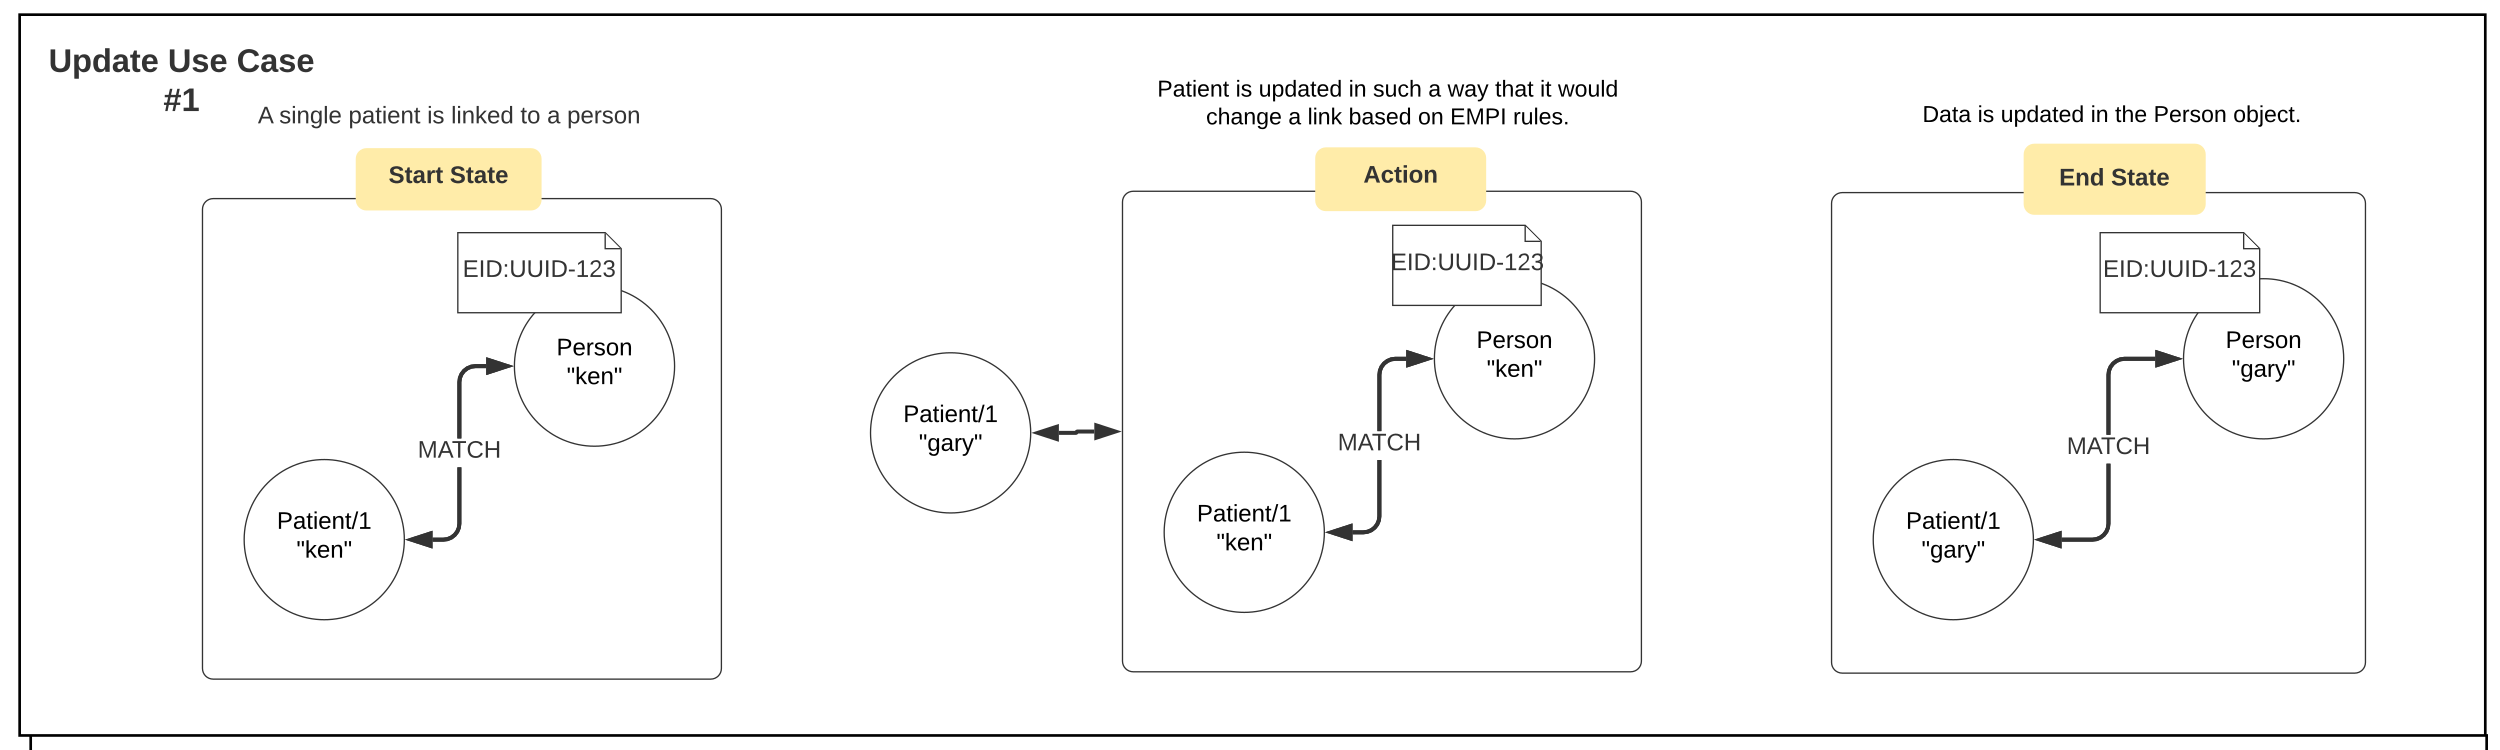 <svg xmlns="http://www.w3.org/2000/svg" xmlns:xlink="http://www.w3.org/1999/xlink" xmlns:lucid="lucid" width="1873" height="562"><g transform="translate(1743 1911)" lucid:page-tab-id="0_0"><path d="M-1806.4-2518.4h3676.8v7619.2h-3676.8z" fill="#fff"/><path d="M-1720-1360H120v1100h-1840zM-1728.28-1900H118.98v540h-1847.26z" stroke="#000" stroke-width="2" fill="#fff"/><use xlink:href="#a" transform="matrix(1,0,0,1,-1723.276,-1895) translate(902.525 271.119)"/><path d="M-1552.48-1844.2c0-4.4 3.58-8 8-8h275.24c4.42 0 8 3.6 8 8v44c0 4.42-3.58 8-8 8h-275.24c-4.42 0-8-3.58-8-8z" fill="none"/><use xlink:href="#b" transform="matrix(1,0,0,1,-1552.485,-1852.194) translate(2.675 33.6)"/><use xlink:href="#c" transform="matrix(1,0,0,1,-1552.485,-1852.194) translate(18.675 33.6)"/><use xlink:href="#d" transform="matrix(1,0,0,1,-1552.485,-1852.194) translate(70.575 33.6)"/><use xlink:href="#e" transform="matrix(1,0,0,1,-1552.485,-1852.194) translate(129.525 33.6)"/><use xlink:href="#f" transform="matrix(1,0,0,1,-1552.485,-1852.194) translate(147.475 33.6)"/><use xlink:href="#g" transform="matrix(1,0,0,1,-1552.485,-1852.194) translate(199.375 33.6)"/><use xlink:href="#h" transform="matrix(1,0,0,1,-1552.485,-1852.194) translate(219.375 33.6)"/><use xlink:href="#i" transform="matrix(1,0,0,1,-1552.485,-1852.194) translate(234.375 33.6)"/><path d="M-970.8-1586.7c0 33.14-26.86 60-60 60s-60-26.86-60-60c0-33.13 26.86-60 60-60s60 26.87 60 60z" stroke="#333" fill="#fff"/><use xlink:href="#j" transform="matrix(1,0,0,1,-1090.799,-1646.694) translate(24.53 51.9)"/><use xlink:href="#k" transform="matrix(1,0,0,1,-1090.799,-1646.694) translate(36.18 73.5)"/><path d="M-949.68-1586.7h12.77c.26 0 .5-.22.5-.5 0-.27.2-.5.5-.5h12.75" stroke="#333" stroke-width="3" fill="none"/><path d="M-965.44-1586.7l14.26-4.63v9.27zM-907.38-1587.7l-14.27 4.64v-9.27z" stroke="#333" stroke-width="3" fill="#333"/><path d="M-370.8-1758.7c0-4.4 3.58-8 8-8h384c4.42 0 8 3.6 8 8v344c0 4.42-3.58 8-8 8h-384c-4.42 0-8-3.58-8-8z" stroke="#333" fill="#fff"/><path d="M-219.57-1506.7c0 33.14-26.86 60-60 60s-60-26.86-60-60c0-33.13 26.86-60 60-60s60 26.87 60 60z" stroke="#333" fill="#fff"/><use xlink:href="#j" transform="matrix(1,0,0,1,-339.57,-1566.694) translate(24.53 51.9)"/><use xlink:href="#k" transform="matrix(1,0,0,1,-339.57,-1566.694) translate(36.18 73.5)"/><path d="M-226.88-1795.35c0-4.42 3.58-8 8-8h120.4c4.43 0 8 3.58 8 8v37.3c0 4.43-3.57 8-8 8h-120.4c-4.42 0-8-3.57-8-8z" stroke="#000" stroke-opacity="0" fill="#ffeca9"/><use xlink:href="#l" transform="matrix(1,0,0,1,-226.885,-1803.347) translate(26.6 31.275)"/><use xlink:href="#m" transform="matrix(1,0,0,1,-226.885,-1803.347) translate(65.5 31.275)"/><path d="M12.9-1642.2c0 33.14-26.87 60-60 60-33.15 0-60-26.86-60-60 0-33.13 26.85-60 60-60 33.13 0 60 26.87 60 60z" stroke="#333" fill="#fff"/><use xlink:href="#n" transform="matrix(1,0,0,1,-107.112,-1702.194) translate(31.53 51.9)"/><use xlink:href="#o" transform="matrix(1,0,0,1,-107.112,-1702.194) translate(36.18 73.5)"/><path d="M-161.84-1518.6l-.45 3.4-1.33 3.25-2.16 2.8-2.8 2.17-3.24 1.34-3.4.45h-23.2v-3h23l2.82-.36 2.5-1.05 2.2-1.68 1.67-2.18 1.04-2.5.36-2.83v-44.84h3zm33.6-122.1h-23l-2.82.38-2.52 1.04-2.18 1.67-1.67 2.17-1.04 2.5-.37 2.83v44.86h-3v-45.05l.45-3.4 1.35-3.24 2.15-2.8 2.8-2.16 3.25-1.35 3.4-.44h23.22zM-199.95-1502.06l-14.27-4.63 14.27-4.63z" fill="#333"/><path d="M-198.45-1500l-20.62-6.7 20.62-6.7zm-10.9-6.7l7.9 2.58v-5.15zM-112.47-1642.2l-14.26 4.64v-9.27z" fill="#333"/><path d="M-107.6-1642.2l-20.63 6.7v-13.4zm-17.63 2.58l7.9-2.57-7.9-2.57z" fill="#333"/><use xlink:href="#p" transform="matrix(1,0,0,1,-194.566,-1585.244) translate(0.005 14.4)"/><path d="M-161.84-1518.6l-.45 3.4-1.33 3.25-2.16 2.8-2.8 2.17-3.24 1.34-3.4.45h-23.2v-3h23l2.82-.36 2.5-1.04 2.2-1.68 1.67-2.18 1.04-2.5.36-2.83v-44.84h3zm33.6-122.1h-23l-2.82.38-2.52 1.04-2.18 1.67-1.67 2.17-1.04 2.5-.37 2.83v44.86h-3v-45.05l.45-3.4 1.35-3.24 2.15-2.8 2.8-2.16 3.25-1.35 3.4-.44h23.22zM-112.47-1642.2l-14.26 4.64v-9.27z" fill="#333"/><path d="M-107.6-1642.2l-20.63 6.7v-13.4zm-17.63 2.58l7.9-2.57-7.9-2.57zM-199.95-1502.06l-14.27-4.63 14.27-4.63z" fill="#333"/><path d="M-198.45-1500l-20.62-6.7 20.62-6.7zm-10.9-6.7l7.9 2.58v-5.15z" fill="#333"/><path d="M-903.28-1852c0-4.42 3.58-8 8-8h384c4.42 0 8 3.58 8 8v44c0 4.42-3.58 8-8 8h-384c-4.42 0-8-3.58-8-8z" stroke="#000" stroke-opacity="0" fill="#fff" fill-opacity="0"/><use xlink:href="#q" transform="matrix(1,0,0,1,-903.279,-1860) translate(27.317 21.367)"/><use xlink:href="#r" transform="matrix(1,0,0,1,-903.279,-1860) translate(86.009 21.367)"/><use xlink:href="#s" transform="matrix(1,0,0,1,-903.279,-1860) translate(103.294 21.367)"/><use xlink:href="#t" transform="matrix(1,0,0,1,-903.279,-1860) translate(170.702 21.367)"/><use xlink:href="#u" transform="matrix(1,0,0,1,-903.279,-1860) translate(188.95 21.367)"/><use xlink:href="#v" transform="matrix(1,0,0,1,-903.279,-1860) translate(230.357 21.367)"/><use xlink:href="#w" transform="matrix(1,0,0,1,-903.279,-1860) translate(244.802 21.367)"/><use xlink:href="#x" transform="matrix(1,0,0,1,-903.279,-1860) translate(280.383 21.367)"/><use xlink:href="#y" transform="matrix(1,0,0,1,-903.279,-1860) translate(314.087 21.367)"/><use xlink:href="#z" transform="matrix(1,0,0,1,-903.279,-1860) translate(327.52 21.367)"/><use xlink:href="#A" transform="matrix(1,0,0,1,-903.279,-1860) translate(63.861 42.167)"/><use xlink:href="#v" transform="matrix(1,0,0,1,-903.279,-1860) translate(125.491 42.167)"/><use xlink:href="#B" transform="matrix(1,0,0,1,-903.279,-1860) translate(139.935 42.167)"/><use xlink:href="#C" transform="matrix(1,0,0,1,-903.279,-1860) translate(170.654 42.167)"/><use xlink:href="#D" transform="matrix(1,0,0,1,-903.279,-1860) translate(222.654 42.167)"/><use xlink:href="#E" transform="matrix(1,0,0,1,-903.279,-1860) translate(246.728 42.167)"/><use xlink:href="#F" transform="matrix(1,0,0,1,-903.279,-1860) translate(293.865 42.167)"/><path d="M-1591.3-1754.2c0-4.4 3.58-8 8-8h372.77c4.42 0 8 3.6 8 8v344c0 4.42-3.58 8-8 8h-372.77c-4.42 0-8-3.58-8-8z" stroke="#333" fill="#fff"/><path d="M-1440.07-1506.7c0 33.14-26.86 60-60 60s-60-26.86-60-60c0-33.13 26.86-60 60-60s60 26.87 60 60z" stroke="#333" fill="#fff"/><use xlink:href="#j" transform="matrix(1,0,0,1,-1560.07,-1566.694) translate(24.53 51.9)"/><use xlink:href="#G" transform="matrix(1,0,0,1,-1560.07,-1566.694) translate(39.155 73.5)"/><path d="M-1476.48-1792c0-4.42 3.6-8 8-8h123.23c4.42 0 8 3.58 8 8v30.7c0 4.4-3.58 8-8 8h-123.23c-4.4 0-8-3.6-8-8z" stroke="#000" stroke-opacity="0" fill="#ffeca9"/><use xlink:href="#H" transform="matrix(1,0,0,1,-1476.477,-1800) translate(24.6 26.15)"/><use xlink:href="#m" transform="matrix(1,0,0,1,-1476.477,-1800) translate(70.5 26.15)"/><path d="M-1237.6-1636.7c0 33.14-26.87 60-60 60-33.15 0-60-26.86-60-60 0-33.13 26.85-60 60-60 33.13 0 60 26.87 60 60z" stroke="#333" fill="#fff"/><use xlink:href="#n" transform="matrix(1,0,0,1,-1357.612,-1696.694) translate(31.53 51.9)"/><use xlink:href="#G" transform="matrix(1,0,0,1,-1357.612,-1696.694) translate(39.155 73.5)"/><path d="M-1400-1736.7h110.4l12 12v48H-1400z" stroke="#333" fill="#fff"/><path d="M-1289.6-1736.22v11.53h11.5" stroke="#333" fill="#fff"/><use xlink:href="#I" transform="matrix(1,0,0,1,-1400,-1736.694) translate(3.625 33.15)"/><path d="M-1397.34-1518.6l-.45 3.4-1.33 3.25-2.16 2.8-2.8 2.17-3.24 1.34-3.4.45h-8.2v-3h8l2.82-.36 2.5-1.05 2.2-1.68 1.67-2.18 1.04-2.5.36-2.83v-42.1h3zm18.6-116.6h-8l-2.82.38-2.52 1.04-2.18 1.67-1.67 2.17-1.04 2.5-.37 2.83v42.1h-3v-42.3l.45-3.4 1.35-3.24 2.15-2.8 2.8-2.16 3.25-1.35 3.4-.44h8.22zM-1420.45-1502.06l-14.27-4.63 14.27-4.63z" fill="#333"/><path d="M-1418.95-1500l-20.62-6.7 20.62-6.7zm-10.9-6.7l7.9 2.58v-5.15zM-1362.97-1636.7l-14.26 4.64v-9.27z" fill="#333"/><path d="M-1358.1-1636.7l-20.63 6.7v-13.4zm-17.63 2.58l7.9-2.57-7.9-2.57z" fill="#333"/><use xlink:href="#p" transform="matrix(1,0,0,1,-1430.066,-1582.494) translate(0.005 14.4)"/><path d="M-1397.34-1518.6l-.45 3.4-1.33 3.25-2.16 2.8-2.8 2.17-3.24 1.34-3.4.45h-8.2v-3h8l2.82-.36 2.5-1.04 2.2-1.68 1.67-2.18 1.04-2.5.36-2.83v-42.1h3zm18.6-116.6h-8l-2.82.38-2.52 1.04-2.18 1.67-1.67 2.17-1.04 2.5-.37 2.83v42.1h-3v-42.3l.45-3.4 1.35-3.24 2.15-2.8 2.8-2.16 3.25-1.35 3.4-.44h8.22zM-1362.97-1636.7l-14.26 4.64v-9.27z" fill="#333"/><path d="M-1358.1-1636.7l-20.63 6.7v-13.4zm-17.63 2.58l7.9-2.57-7.9-2.57zM-1420.45-1502.06l-14.27-4.63 14.27-4.63z" fill="#333"/><path d="M-1418.95-1500l-20.62-6.7 20.62-6.7zm-10.9-6.7l7.9 2.58v-5.15z" fill="#333"/><path d="M-902.03-1759.7c0-4.4 3.58-8 8-8h372.77c4.42 0 8 3.6 8 8v344c0 4.42-3.58 8-8 8h-372.77c-4.42 0-8-3.58-8-8z" stroke="#333" fill="#fff"/><path d="M-750.8-1512.2c0 33.14-26.86 60-60 60s-60-26.86-60-60c0-33.13 26.86-60 60-60s60 26.87 60 60z" stroke="#333" fill="#fff"/><g><use xlink:href="#j" transform="matrix(1,0,0,1,-870.799,-1572.194) translate(24.53 51.9)"/><use xlink:href="#G" transform="matrix(1,0,0,1,-870.799,-1572.194) translate(39.155 73.5)"/></g><path d="M-757.64-1792.6c0-4.42 3.58-8 8-8h112.08c4.4 0 8 3.58 8 8v31.8c0 4.43-3.6 8-8 8h-112.08c-4.42 0-8-3.57-8-8z" stroke="#000" stroke-opacity="0" fill="#ffeca9"/><g><use xlink:href="#J" transform="matrix(1,0,0,1,-757.638,-1800.597) translate(36.1 26.4)"/></g><path d="M-548.34-1642.2c0 33.14-26.86 60-60 60s-60-26.86-60-60c0-33.13 26.86-60 60-60s60 26.87 60 60z" stroke="#333" fill="#fff"/><g><use xlink:href="#n" transform="matrix(1,0,0,1,-668.341,-1702.194) translate(31.53 51.9)"/><use xlink:href="#G" transform="matrix(1,0,0,1,-668.341,-1702.194) translate(39.155 73.5)"/></g><path d="M-699.57-1742.2h99.23l12 12v48h-111.23z" stroke="#333" fill="#fff"/><path d="M-600.34-1741.72v11.53h11.52" stroke="#333" fill="#fff"/><g><use xlink:href="#I" transform="matrix(1,0,0,1,-699.57,-1742.194) translate(-1.375 33.6)"/></g><path d="M-708.07-1524.1l-.45 3.4-1.34 3.25-2.15 2.8-2.82 2.17-3.24 1.34-3.4.45h-8.22v-3h8l2.83-.36 2.5-1.05 2.2-1.68 1.67-2.18 1.04-2.5.37-2.83v-42.1h3zm18.6-116.6h-8l-2.82.38-2.5 1.04-2.2 1.67-1.66 2.17-1.04 2.5-.37 2.83v42.1h-3v-42.3l.45-3.4 1.34-3.24 2.15-2.8 2.8-2.16 3.25-1.35 3.4-.44h8.22zM-731.18-1507.56l-14.26-4.63 14.26-4.63z" fill="#333"/><path d="M-729.68-1505.5l-20.62-6.7 20.62-6.7zm-10.9-6.7l7.9 2.58v-5.15zM-673.7-1642.2l-14.26 4.64v-9.27z" fill="#333"/><path d="M-668.84-1642.2l-20.62 6.7v-13.4zm-17.62 2.58l7.9-2.57-7.9-2.57z" fill="#333"/><g><use xlink:href="#p" transform="matrix(1,0,0,1,-740.795,-1587.994) translate(0.005 14.4)"/></g><path d="M-708.07-1524.1l-.45 3.4-1.34 3.25-2.16 2.8-2.8 2.17-3.25 1.34-3.4.45h-8.2v-3h8l2.82-.36 2.5-1.04 2.2-1.68 1.67-2.18 1.04-2.5.37-2.83v-42.1h3zm18.6-116.6h-8l-2.82.38-2.5 1.04-2.2 1.67-1.66 2.17-1.04 2.5-.37 2.83v42.1h-3v-42.3l.45-3.4 1.34-3.24 2.15-2.8 2.8-2.16 3.25-1.35 3.4-.44h8.22zM-673.7-1642.2l-14.26 4.64v-9.27z" fill="#333"/><path d="M-668.84-1642.2l-20.62 6.7v-13.4zm-17.62 2.58l7.9-2.57-7.9-2.57zM-731.18-1507.56l-14.26-4.63 14.26-4.63z" fill="#333"/><path d="M-729.68-1505.5l-20.62-6.7 20.62-6.7zm-10.9-6.7l7.9 2.58v-5.15z" fill="#333"/><path d="M-360.8-1844.2c0-4.4 3.58-8 8-8h384c4.42 0 8 3.6 8 8v44c0 4.42-3.58 8-8 8h-384c-4.42 0-8-3.58-8-8z" stroke="#000" stroke-opacity="0" fill="#fff" fill-opacity="0"/><g><use xlink:href="#K" transform="matrix(1,0,0,1,-360.799,-1852.194) translate(58.083 32.617)"/><use xlink:href="#r" transform="matrix(1,0,0,1,-360.799,-1852.194) translate(99.443 32.617)"/><use xlink:href="#s" transform="matrix(1,0,0,1,-360.799,-1852.194) translate(116.728 32.617)"/><use xlink:href="#t" transform="matrix(1,0,0,1,-360.799,-1852.194) translate(184.135 32.617)"/><use xlink:href="#L" transform="matrix(1,0,0,1,-360.799,-1852.194) translate(202.383 32.617)"/><use xlink:href="#M" transform="matrix(1,0,0,1,-360.799,-1852.194) translate(231.272 32.617)"/><use xlink:href="#N" transform="matrix(1,0,0,1,-360.799,-1852.194) translate(290.928 32.617)"/></g><path d="M-169.55-1736.7h107.5l12 12v48h-119.5z" stroke="#333" fill="#fff"/><path d="M-62.05-1736.22v11.53h11.52" stroke="#333" fill="#fff"/><g><use xlink:href="#I" transform="matrix(1,0,0,1,-169.549,-1736.694) translate(2.125 33.15)"/></g><path d="M-1720-1868.7c0-4.4 3.58-8 8-8h210.4c4.43 0 8 3.6 8 8v44c0 4.42-3.57 8-8 8H-1712c-4.42 0-8-3.58-8-8z" stroke="#000" stroke-opacity="0" fill="#fff" fill-opacity="0"/><g><use xlink:href="#O" transform="matrix(1,0,0,1,-1720,-1876.694) translate(13.394 19.556)"/><use xlink:href="#P" transform="matrix(1,0,0,1,-1720,-1876.694) translate(102.752 19.556)"/><use xlink:href="#Q" transform="matrix(1,0,0,1,-1720,-1876.694) translate(154.289 19.556)"/><use xlink:href="#R" transform="matrix(1,0,0,1,-1720,-1876.694) translate(99.425 48.889)"/></g><path d="M-1706.48-1332c0-4.42 3.58-8 8-8h210.4c4.43 0 8 3.58 8 8v44c0 4.42-3.57 8-8 8h-210.4c-4.42 0-8-3.58-8-8z" stroke="#000" stroke-opacity="0" fill="#fff" fill-opacity="0"/><g><use xlink:href="#O" transform="matrix(1,0,0,1,-1706.482,-1340) translate(13.394 19.556)"/><use xlink:href="#P" transform="matrix(1,0,0,1,-1706.482,-1340) translate(102.752 19.556)"/><use xlink:href="#Q" transform="matrix(1,0,0,1,-1706.482,-1340) translate(154.289 19.556)"/><use xlink:href="#S" transform="matrix(1,0,0,1,-1706.482,-1340) translate(99.425 48.889)"/></g><defs><path d="M127-220V0H93v-220H8v-28h204v28h-85" id="T"/><path d="M100-194c63 0 86 42 84 106H49c0 40 14 67 53 68 26 1 43-12 49-29l28 8c-11 28-37 45-77 45C44 4 14-33 15-96c1-61 26-98 85-98zm52 81c6-60-76-77-97-28-3 7-6 17-6 28h103" id="U"/><path d="M141 0L90-78 38 0H4l68-98-65-92h35l48 74 47-74h35l-64 92 68 98h-35" id="V"/><path d="M59-47c-2 24 18 29 38 22v24C64 9 27 4 27-40v-127H5v-23h24l9-43h21v43h35v23H59v120" id="W"/><g id="a"><use transform="matrix(0.05,0,0,0.05,0,0)" xlink:href="#T"/><use transform="matrix(0.05,0,0,0.05,8.95,0)" xlink:href="#U"/><use transform="matrix(0.05,0,0,0.05,18.95,0)" xlink:href="#V"/><use transform="matrix(0.05,0,0,0.05,27.95,0)" xlink:href="#W"/></g><path fill="#333" d="M205 0l-28-72H64L36 0H1l101-248h38L239 0h-34zm-38-99l-47-123c-12 45-31 82-46 123h93" id="X"/><use transform="matrix(0.05,0,0,0.05,0,0)" xlink:href="#X" id="b"/><path fill="#333" d="M135-143c-3-34-86-38-87 0 15 53 115 12 119 90S17 21 10-45l28-5c4 36 97 45 98 0-10-56-113-15-118-90-4-57 82-63 122-42 12 7 21 19 24 35" id="Y"/><path fill="#333" d="M24-231v-30h32v30H24zM24 0v-190h32V0H24" id="Z"/><path fill="#333" d="M117-194c89-4 53 116 60 194h-32v-121c0-31-8-49-39-48C34-167 62-67 57 0H25l-1-190h30c1 10-1 24 2 32 11-22 29-35 61-36" id="aa"/><path fill="#333" d="M177-190C167-65 218 103 67 71c-23-6-38-20-44-43l32-5c15 47 100 32 89-28v-30C133-14 115 1 83 1 29 1 15-40 15-95c0-56 16-97 71-98 29-1 48 16 59 35 1-10 0-23 2-32h30zM94-22c36 0 50-32 50-73 0-42-14-75-50-75-39 0-46 34-46 75s6 73 46 73" id="ab"/><path fill="#333" d="M24 0v-261h32V0H24" id="ac"/><path fill="#333" d="M100-194c63 0 86 42 84 106H49c0 40 14 67 53 68 26 1 43-12 49-29l28 8c-11 28-37 45-77 45C44 4 14-33 15-96c1-61 26-98 85-98zm52 81c6-60-76-77-97-28-3 7-6 17-6 28h103" id="ad"/><g id="c"><use transform="matrix(0.05,0,0,0.05,0,0)" xlink:href="#Y"/><use transform="matrix(0.05,0,0,0.05,9,0)" xlink:href="#Z"/><use transform="matrix(0.05,0,0,0.05,12.95,0)" xlink:href="#aa"/><use transform="matrix(0.05,0,0,0.05,22.95,0)" xlink:href="#ab"/><use transform="matrix(0.05,0,0,0.05,32.95,0)" xlink:href="#ac"/><use transform="matrix(0.05,0,0,0.05,36.9,0)" xlink:href="#ad"/></g><path fill="#333" d="M115-194c55 1 70 41 70 98S169 2 115 4C84 4 66-9 55-30l1 105H24l-1-265h31l2 30c10-21 28-34 59-34zm-8 174c40 0 45-34 45-75s-6-73-45-74c-42 0-51 32-51 76 0 43 10 73 51 73" id="ae"/><path fill="#333" d="M141-36C126-15 110 5 73 4 37 3 15-17 15-53c-1-64 63-63 125-63 3-35-9-54-41-54-24 1-41 7-42 31l-33-3c5-37 33-52 76-52 45 0 72 20 72 64v82c-1 20 7 32 28 27v20c-31 9-61-2-59-35zM48-53c0 20 12 33 32 33 41-3 63-29 60-74-43 2-92-5-92 41" id="af"/><path fill="#333" d="M59-47c-2 24 18 29 38 22v24C64 9 27 4 27-40v-127H5v-23h24l9-43h21v43h35v23H59v120" id="ag"/><g id="d"><use transform="matrix(0.05,0,0,0.05,0,0)" xlink:href="#ae"/><use transform="matrix(0.05,0,0,0.05,10,0)" xlink:href="#af"/><use transform="matrix(0.05,0,0,0.05,20,0)" xlink:href="#ag"/><use transform="matrix(0.05,0,0,0.05,25,0)" xlink:href="#Z"/><use transform="matrix(0.05,0,0,0.05,28.95,0)" xlink:href="#ad"/><use transform="matrix(0.05,0,0,0.05,38.95,0)" xlink:href="#aa"/><use transform="matrix(0.05,0,0,0.05,48.95,0)" xlink:href="#ag"/></g><g id="e"><use transform="matrix(0.05,0,0,0.05,0,0)" xlink:href="#Z"/><use transform="matrix(0.05,0,0,0.05,3.95,0)" xlink:href="#Y"/></g><path fill="#333" d="M143 0L79-87 56-68V0H24v-261h32v163l83-92h37l-77 82L181 0h-38" id="ah"/><path fill="#333" d="M85-194c31 0 48 13 60 33l-1-100h32l1 261h-30c-2-10 0-23-3-31C134-8 116 4 85 4 32 4 16-35 15-94c0-66 23-100 70-100zm9 24c-40 0-46 34-46 75 0 40 6 74 45 74 42 0 51-32 51-76 0-42-9-74-50-73" id="ai"/><g id="f"><use transform="matrix(0.05,0,0,0.05,0,0)" xlink:href="#ac"/><use transform="matrix(0.05,0,0,0.05,3.95,0)" xlink:href="#Z"/><use transform="matrix(0.05,0,0,0.05,7.9,0)" xlink:href="#aa"/><use transform="matrix(0.05,0,0,0.05,17.9,0)" xlink:href="#ah"/><use transform="matrix(0.05,0,0,0.05,26.9,0)" xlink:href="#ad"/><use transform="matrix(0.05,0,0,0.05,36.9,0)" xlink:href="#ai"/></g><path fill="#333" d="M100-194c62-1 85 37 85 99 1 63-27 99-86 99S16-35 15-95c0-66 28-99 85-99zM99-20c44 1 53-31 53-75 0-43-8-75-51-75s-53 32-53 75 10 74 51 75" id="aj"/><g id="g"><use transform="matrix(0.05,0,0,0.05,0,0)" xlink:href="#ag"/><use transform="matrix(0.05,0,0,0.05,5,0)" xlink:href="#aj"/></g><use transform="matrix(0.05,0,0,0.05,0,0)" xlink:href="#af" id="h"/><path fill="#333" d="M114-163C36-179 61-72 57 0H25l-1-190h30c1 12-1 29 2 39 6-27 23-49 58-41v29" id="ak"/><g id="i"><use transform="matrix(0.05,0,0,0.05,0,0)" xlink:href="#ae"/><use transform="matrix(0.05,0,0,0.05,10,0)" xlink:href="#ad"/><use transform="matrix(0.05,0,0,0.05,20,0)" xlink:href="#ak"/><use transform="matrix(0.05,0,0,0.05,25.95,0)" xlink:href="#Y"/><use transform="matrix(0.05,0,0,0.05,34.95,0)" xlink:href="#aj"/><use transform="matrix(0.05,0,0,0.05,44.95,0)" xlink:href="#aa"/></g><path d="M30-248c87 1 191-15 191 75 0 78-77 80-158 76V0H30v-248zm33 125c57 0 124 11 124-50 0-59-68-47-124-48v98" id="al"/><path d="M141-36C126-15 110 5 73 4 37 3 15-17 15-53c-1-64 63-63 125-63 3-35-9-54-41-54-24 1-41 7-42 31l-33-3c5-37 33-52 76-52 45 0 72 20 72 64v82c-1 20 7 32 28 27v20c-31 9-61-2-59-35zM48-53c0 20 12 33 32 33 41-3 63-29 60-74-43 2-92-5-92 41" id="am"/><path d="M24-231v-30h32v30H24zM24 0v-190h32V0H24" id="an"/><path d="M117-194c89-4 53 116 60 194h-32v-121c0-31-8-49-39-48C34-167 62-67 57 0H25l-1-190h30c1 10-1 24 2 32 11-22 29-35 61-36" id="ao"/><path d="M0 4l72-265h28L28 4H0" id="ap"/><path d="M27 0v-27h64v-190l-56 39v-29l58-41h29v221h61V0H27" id="aq"/><g id="j"><use transform="matrix(0.05,0,0,0.05,0,0)" xlink:href="#al"/><use transform="matrix(0.05,0,0,0.05,12,0)" xlink:href="#am"/><use transform="matrix(0.05,0,0,0.05,22,0)" xlink:href="#W"/><use transform="matrix(0.05,0,0,0.05,27,0)" xlink:href="#an"/><use transform="matrix(0.05,0,0,0.05,30.95,0)" xlink:href="#U"/><use transform="matrix(0.05,0,0,0.05,40.95,0)" xlink:href="#ao"/><use transform="matrix(0.05,0,0,0.05,50.95,0)" xlink:href="#W"/><use transform="matrix(0.05,0,0,0.05,55.95,0)" xlink:href="#ap"/><use transform="matrix(0.05,0,0,0.05,60.95,0)" xlink:href="#aq"/></g><path d="M109-170H84l-4-78h32zm-65 0H19l-4-78h33" id="ar"/><path d="M177-190C167-65 218 103 67 71c-23-6-38-20-44-43l32-5c15 47 100 32 89-28v-30C133-14 115 1 83 1 29 1 15-40 15-95c0-56 16-97 71-98 29-1 48 16 59 35 1-10 0-23 2-32h30zM94-22c36 0 50-32 50-73 0-42-14-75-50-75-39 0-46 34-46 75s6 73 46 73" id="as"/><path d="M114-163C36-179 61-72 57 0H25l-1-190h30c1 12-1 29 2 39 6-27 23-49 58-41v29" id="at"/><path d="M179-190L93 31C79 59 56 82 12 73V49c39 6 53-20 64-50L1-190h34L92-34l54-156h33" id="au"/><g id="k"><use transform="matrix(0.05,0,0,0.05,0,0)" xlink:href="#ar"/><use transform="matrix(0.05,0,0,0.05,6.35,0)" xlink:href="#as"/><use transform="matrix(0.05,0,0,0.05,16.35,0)" xlink:href="#am"/><use transform="matrix(0.05,0,0,0.05,26.35,0)" xlink:href="#at"/><use transform="matrix(0.05,0,0,0.05,32.3,0)" xlink:href="#au"/><use transform="matrix(0.05,0,0,0.05,41.3,0)" xlink:href="#ar"/></g><path fill="#333" d="M24 0v-248h195v40H76v63h132v40H76v65h150V0H24" id="av"/><path fill="#333" d="M135-194c87-1 58 113 63 194h-50c-7-57 23-157-34-157-59 0-34 97-39 157H25l-1-190h47c2 12-1 28 3 38 12-26 28-41 61-42" id="aw"/><path fill="#333" d="M88-194c31-1 46 15 58 34l-1-101h50l1 261h-48c-2-10 0-23-3-31C134-8 116 4 84 4 32 4 16-41 15-95c0-56 19-97 73-99zm17 164c33 0 40-30 41-66 1-37-9-64-41-64s-38 30-39 65c0 43 13 65 39 65" id="ax"/><g id="l"><use transform="matrix(0.05,0,0,0.05,0,0)" xlink:href="#av"/><use transform="matrix(0.05,0,0,0.05,12,0)" xlink:href="#aw"/><use transform="matrix(0.05,0,0,0.05,22.95,0)" xlink:href="#ax"/></g><path fill="#333" d="M169-182c-1-43-94-46-97-3 18 66 151 10 154 114 3 95-165 93-204 36-6-8-10-19-12-30l50-8c3 46 112 56 116 5-17-69-150-10-154-114-4-87 153-88 188-35 5 8 8 18 10 28" id="ay"/><path fill="#333" d="M115-3C79 11 28 4 28-45v-112H4v-33h27l15-45h31v45h36v33H77v99c-1 23 16 31 38 25v30" id="az"/><path fill="#333" d="M133-34C117-15 103 5 69 4 32 3 11-16 11-54c-1-60 55-63 116-61 1-26-3-47-28-47-18 1-26 9-28 27l-52-2c7-38 36-58 82-57s74 22 75 68l1 82c-1 14 12 18 25 15v27c-30 8-71 5-69-32zm-48 3c29 0 43-24 42-57-32 0-66-3-65 30 0 17 8 27 23 27" id="aA"/><path fill="#333" d="M185-48c-13 30-37 53-82 52C43 2 14-33 14-96s30-98 90-98c62 0 83 45 84 108H66c0 31 8 55 39 56 18 0 30-7 34-22zm-45-69c5-46-57-63-70-21-2 6-4 13-4 21h74" id="aB"/><g id="m"><use transform="matrix(0.05,0,0,0.05,0,0)" xlink:href="#ay"/><use transform="matrix(0.05,0,0,0.05,12,0)" xlink:href="#az"/><use transform="matrix(0.05,0,0,0.05,17.95,0)" xlink:href="#aA"/><use transform="matrix(0.05,0,0,0.05,27.95,0)" xlink:href="#az"/><use transform="matrix(0.05,0,0,0.05,33.9,0)" xlink:href="#aB"/></g><path d="M135-143c-3-34-86-38-87 0 15 53 115 12 119 90S17 21 10-45l28-5c4 36 97 45 98 0-10-56-113-15-118-90-4-57 82-63 122-42 12 7 21 19 24 35" id="aC"/><path d="M100-194c62-1 85 37 85 99 1 63-27 99-86 99S16-35 15-95c0-66 28-99 85-99zM99-20c44 1 53-31 53-75 0-43-8-75-51-75s-53 32-53 75 10 74 51 75" id="aD"/><g id="n"><use transform="matrix(0.05,0,0,0.05,0,0)" xlink:href="#al"/><use transform="matrix(0.05,0,0,0.05,12,0)" xlink:href="#U"/><use transform="matrix(0.05,0,0,0.05,22,0)" xlink:href="#at"/><use transform="matrix(0.05,0,0,0.05,27.95,0)" xlink:href="#aC"/><use transform="matrix(0.05,0,0,0.05,36.95,0)" xlink:href="#aD"/><use transform="matrix(0.05,0,0,0.05,46.95,0)" xlink:href="#ao"/></g><g id="o"><use transform="matrix(0.05,0,0,0.05,0,0)" xlink:href="#ar"/><use transform="matrix(0.05,0,0,0.05,6.35,0)" xlink:href="#as"/><use transform="matrix(0.05,0,0,0.05,16.35,0)" xlink:href="#am"/><use transform="matrix(0.05,0,0,0.05,26.35,0)" xlink:href="#at"/><use transform="matrix(0.05,0,0,0.05,32.3,0)" xlink:href="#au"/><use transform="matrix(0.05,0,0,0.05,41.3,0)" xlink:href="#ar"/></g><path fill="#333" d="M240 0l2-218c-23 76-54 145-80 218h-23L58-218 59 0H30v-248h44l77 211c21-75 51-140 76-211h43V0h-30" id="aE"/><path fill="#333" d="M127-220V0H93v-220H8v-28h204v28h-85" id="aF"/><path fill="#333" d="M212-179c-10-28-35-45-73-45-59 0-87 40-87 99 0 60 29 101 89 101 43 0 62-24 78-52l27 14C228-24 195 4 139 4 59 4 22-46 18-125c-6-104 99-153 187-111 19 9 31 26 39 46" id="aG"/><path fill="#333" d="M197 0v-115H63V0H30v-248h33v105h134v-105h34V0h-34" id="aH"/><g id="p"><use transform="matrix(0.05,0,0,0.05,0,0)" xlink:href="#aE"/><use transform="matrix(0.05,0,0,0.05,14.95,0)" xlink:href="#X"/><use transform="matrix(0.05,0,0,0.05,25.6,0)" xlink:href="#aF"/><use transform="matrix(0.05,0,0,0.05,36.55,0)" xlink:href="#aG"/><use transform="matrix(0.05,0,0,0.05,49.5,0)" xlink:href="#aH"/></g><g id="q"><use transform="matrix(0.048,0,0,0.048,0,0)" xlink:href="#al"/><use transform="matrix(0.048,0,0,0.048,11.556,0)" xlink:href="#am"/><use transform="matrix(0.048,0,0,0.048,21.185,0)" xlink:href="#W"/><use transform="matrix(0.048,0,0,0.048,26,0)" xlink:href="#an"/><use transform="matrix(0.048,0,0,0.048,29.804,0)" xlink:href="#U"/><use transform="matrix(0.048,0,0,0.048,39.433,0)" xlink:href="#ao"/><use transform="matrix(0.048,0,0,0.048,49.063,0)" xlink:href="#W"/></g><g id="r"><use transform="matrix(0.048,0,0,0.048,0,0)" xlink:href="#an"/><use transform="matrix(0.048,0,0,0.048,3.804,0)" xlink:href="#aC"/></g><path d="M84 4C-5 8 30-112 23-190h32v120c0 31 7 50 39 49 72-2 45-101 50-169h31l1 190h-30c-1-10 1-25-2-33-11 22-28 36-60 37" id="aI"/><path d="M115-194c55 1 70 41 70 98S169 2 115 4C84 4 66-9 55-30l1 105H24l-1-265h31l2 30c10-21 28-34 59-34zm-8 174c40 0 45-34 45-75s-6-73-45-74c-42 0-51 32-51 76 0 43 10 73 51 73" id="aJ"/><path d="M85-194c31 0 48 13 60 33l-1-100h32l1 261h-30c-2-10 0-23-3-31C134-8 116 4 85 4 32 4 16-35 15-94c0-66 23-100 70-100zm9 24c-40 0-46 34-46 75 0 40 6 74 45 74 42 0 51-32 51-76 0-42-9-74-50-73" id="aK"/><g id="s"><use transform="matrix(0.048,0,0,0.048,0,0)" xlink:href="#aI"/><use transform="matrix(0.048,0,0,0.048,9.63,0)" xlink:href="#aJ"/><use transform="matrix(0.048,0,0,0.048,19.259,0)" xlink:href="#aK"/><use transform="matrix(0.048,0,0,0.048,28.889,0)" xlink:href="#am"/><use transform="matrix(0.048,0,0,0.048,38.519,0)" xlink:href="#W"/><use transform="matrix(0.048,0,0,0.048,43.333,0)" xlink:href="#U"/><use transform="matrix(0.048,0,0,0.048,52.963,0)" xlink:href="#aK"/></g><g id="t"><use transform="matrix(0.048,0,0,0.048,0,0)" xlink:href="#an"/><use transform="matrix(0.048,0,0,0.048,3.804,0)" xlink:href="#ao"/></g><path d="M96-169c-40 0-48 33-48 73s9 75 48 75c24 0 41-14 43-38l32 2c-6 37-31 61-74 61-59 0-76-41-82-99-10-93 101-131 147-64 4 7 5 14 7 22l-32 3c-4-21-16-35-41-35" id="aL"/><path d="M106-169C34-169 62-67 57 0H25v-261h32l-1 103c12-21 28-36 61-36 89 0 53 116 60 194h-32v-121c2-32-8-49-39-48" id="aM"/><g id="u"><use transform="matrix(0.048,0,0,0.048,0,0)" xlink:href="#aC"/><use transform="matrix(0.048,0,0,0.048,8.667,0)" xlink:href="#aI"/><use transform="matrix(0.048,0,0,0.048,18.296,0)" xlink:href="#aL"/><use transform="matrix(0.048,0,0,0.048,26.963,0)" xlink:href="#aM"/></g><use transform="matrix(0.048,0,0,0.048,0,0)" xlink:href="#am" id="v"/><path d="M206 0h-36l-40-164L89 0H53L-1-190h32L70-26l43-164h34l41 164 42-164h31" id="aN"/><g id="w"><use transform="matrix(0.048,0,0,0.048,0,0)" xlink:href="#aN"/><use transform="matrix(0.048,0,0,0.048,12.47,0)" xlink:href="#am"/><use transform="matrix(0.048,0,0,0.048,22.1,0)" xlink:href="#au"/></g><g id="x"><use transform="matrix(0.048,0,0,0.048,0,0)" xlink:href="#W"/><use transform="matrix(0.048,0,0,0.048,4.815,0)" xlink:href="#aM"/><use transform="matrix(0.048,0,0,0.048,14.444,0)" xlink:href="#am"/><use transform="matrix(0.048,0,0,0.048,24.074,0)" xlink:href="#W"/></g><g id="y"><use transform="matrix(0.048,0,0,0.048,0,0)" xlink:href="#an"/><use transform="matrix(0.048,0,0,0.048,3.804,0)" xlink:href="#W"/></g><path d="M24 0v-261h32V0H24" id="aO"/><g id="z"><use transform="matrix(0.048,0,0,0.048,0,0)" xlink:href="#aN"/><use transform="matrix(0.048,0,0,0.048,12.47,0)" xlink:href="#aD"/><use transform="matrix(0.048,0,0,0.048,22.1,0)" xlink:href="#aI"/><use transform="matrix(0.048,0,0,0.048,31.73,0)" xlink:href="#aO"/><use transform="matrix(0.048,0,0,0.048,35.533,0)" xlink:href="#aK"/></g><g id="A"><use transform="matrix(0.048,0,0,0.048,0,0)" xlink:href="#aL"/><use transform="matrix(0.048,0,0,0.048,8.667,0)" xlink:href="#aM"/><use transform="matrix(0.048,0,0,0.048,18.296,0)" xlink:href="#am"/><use transform="matrix(0.048,0,0,0.048,27.926,0)" xlink:href="#ao"/><use transform="matrix(0.048,0,0,0.048,37.556,0)" xlink:href="#as"/><use transform="matrix(0.048,0,0,0.048,47.185,0)" xlink:href="#U"/></g><path d="M143 0L79-87 56-68V0H24v-261h32v163l83-92h37l-77 82L181 0h-38" id="aP"/><g id="B"><use transform="matrix(0.048,0,0,0.048,0,0)" xlink:href="#aO"/><use transform="matrix(0.048,0,0,0.048,3.804,0)" xlink:href="#an"/><use transform="matrix(0.048,0,0,0.048,7.607,0)" xlink:href="#ao"/><use transform="matrix(0.048,0,0,0.048,17.237,0)" xlink:href="#aP"/></g><path d="M115-194c53 0 69 39 70 98 0 66-23 100-70 100C84 3 66-7 56-30L54 0H23l1-261h32v101c10-23 28-34 59-34zm-8 174c40 0 45-34 45-75 0-40-5-75-45-74-42 0-51 32-51 76 0 43 10 73 51 73" id="aQ"/><g id="C"><use transform="matrix(0.048,0,0,0.048,0,0)" xlink:href="#aQ"/><use transform="matrix(0.048,0,0,0.048,9.63,0)" xlink:href="#am"/><use transform="matrix(0.048,0,0,0.048,19.259,0)" xlink:href="#aC"/><use transform="matrix(0.048,0,0,0.048,27.926,0)" xlink:href="#U"/><use transform="matrix(0.048,0,0,0.048,37.556,0)" xlink:href="#aK"/></g><g id="D"><use transform="matrix(0.048,0,0,0.048,0,0)" xlink:href="#aD"/><use transform="matrix(0.048,0,0,0.048,9.63,0)" xlink:href="#ao"/></g><path d="M30 0v-248h187v28H63v79h144v27H63v87h162V0H30" id="aR"/><path d="M240 0l2-218c-23 76-54 145-80 218h-23L58-218 59 0H30v-248h44l77 211c21-75 51-140 76-211h43V0h-30" id="aS"/><path d="M33 0v-248h34V0H33" id="aT"/><g id="E"><use transform="matrix(0.048,0,0,0.048,0,0)" xlink:href="#aR"/><use transform="matrix(0.048,0,0,0.048,11.556,0)" xlink:href="#aS"/><use transform="matrix(0.048,0,0,0.048,25.952,0)" xlink:href="#al"/><use transform="matrix(0.048,0,0,0.048,37.507,0)" xlink:href="#aT"/></g><path d="M33 0v-38h34V0H33" id="aU"/><g id="F"><use transform="matrix(0.048,0,0,0.048,0,0)" xlink:href="#at"/><use transform="matrix(0.048,0,0,0.048,5.73,0)" xlink:href="#aI"/><use transform="matrix(0.048,0,0,0.048,15.359,0)" xlink:href="#aO"/><use transform="matrix(0.048,0,0,0.048,19.163,0)" xlink:href="#U"/><use transform="matrix(0.048,0,0,0.048,28.793,0)" xlink:href="#aC"/><use transform="matrix(0.048,0,0,0.048,37.459,0)" xlink:href="#aU"/></g><g id="G"><use transform="matrix(0.05,0,0,0.05,0,0)" xlink:href="#ar"/><use transform="matrix(0.05,0,0,0.05,6.35,0)" xlink:href="#aP"/><use transform="matrix(0.05,0,0,0.05,15.35,0)" xlink:href="#U"/><use transform="matrix(0.05,0,0,0.05,25.35,0)" xlink:href="#ao"/><use transform="matrix(0.05,0,0,0.05,35.35,0)" xlink:href="#ar"/></g><path fill="#333" d="M135-150c-39-12-60 13-60 57V0H25l-1-190h47c2 13-1 29 3 40 6-28 27-53 61-41v41" id="aV"/><g id="H"><use transform="matrix(0.05,0,0,0.05,0,0)" xlink:href="#ay"/><use transform="matrix(0.05,0,0,0.05,12,0)" xlink:href="#az"/><use transform="matrix(0.05,0,0,0.05,17.95,0)" xlink:href="#aA"/><use transform="matrix(0.05,0,0,0.05,27.95,0)" xlink:href="#aV"/><use transform="matrix(0.05,0,0,0.05,34.95,0)" xlink:href="#az"/></g><path fill="#333" d="M30 0v-248h187v28H63v79h144v27H63v87h162V0H30" id="aW"/><path fill="#333" d="M33 0v-248h34V0H33" id="aX"/><path fill="#333" d="M30-248c118-7 216 8 213 122C240-48 200 0 122 0H30v-248zM63-27c89 8 146-16 146-99s-60-101-146-95v194" id="aY"/><path fill="#333" d="M33-154v-36h34v36H33zM33 0v-36h34V0H33" id="aZ"/><path fill="#333" d="M232-93c-1 65-40 97-104 97C67 4 28-28 28-90v-158h33c8 89-33 224 67 224 102 0 64-133 71-224h33v155" id="ba"/><path fill="#333" d="M16-82v-28h88v28H16" id="bb"/><path fill="#333" d="M27 0v-27h64v-190l-56 39v-29l58-41h29v221h61V0H27" id="bc"/><path fill="#333" d="M101-251c82-7 93 87 43 132L82-64C71-53 59-42 53-27h129V0H18c2-99 128-94 128-182 0-28-16-43-45-43s-46 15-49 41l-32-3c6-41 34-60 81-64" id="bd"/><path fill="#333" d="M126-127c33 6 58 20 58 59 0 88-139 92-164 29-3-8-5-16-6-25l32-3c6 27 21 44 54 44 32 0 52-15 52-46 0-38-36-46-79-43v-28c39 1 72-4 72-42 0-27-17-43-46-43-28 0-47 15-49 41l-32-3c6-42 35-63 81-64 48-1 79 21 79 65 0 36-21 52-52 59" id="be"/><g id="I"><use transform="matrix(0.05,0,0,0.05,0,0)" xlink:href="#aW"/><use transform="matrix(0.05,0,0,0.05,12,0)" xlink:href="#aX"/><use transform="matrix(0.05,0,0,0.05,17,0)" xlink:href="#aY"/><use transform="matrix(0.05,0,0,0.05,29.95,0)" xlink:href="#aZ"/><use transform="matrix(0.05,0,0,0.05,34.95,0)" xlink:href="#ba"/><use transform="matrix(0.05,0,0,0.05,47.9,0)" xlink:href="#ba"/><use transform="matrix(0.05,0,0,0.05,60.85,0)" xlink:href="#aX"/><use transform="matrix(0.05,0,0,0.05,65.85,0)" xlink:href="#aY"/><use transform="matrix(0.05,0,0,0.05,78.8,0)" xlink:href="#bb"/><use transform="matrix(0.05,0,0,0.05,84.75,0)" xlink:href="#bc"/><use transform="matrix(0.05,0,0,0.05,94.75,0)" xlink:href="#bd"/><use transform="matrix(0.05,0,0,0.05,104.75,0)" xlink:href="#be"/></g><path fill="#333" d="M199 0l-22-63H83L61 0H9l90-248h61L250 0h-51zm-33-102l-36-108c-10 38-24 72-36 108h72" id="bf"/><path fill="#333" d="M190-63c-7 42-38 67-86 67-59 0-84-38-90-98-12-110 154-137 174-36l-49 2c-2-19-15-32-35-32-30 0-35 28-38 64-6 74 65 87 74 30" id="bg"/><path fill="#333" d="M25-224v-37h50v37H25zM25 0v-190h50V0H25" id="bh"/><path fill="#333" d="M110-194c64 0 96 36 96 99 0 64-35 99-97 99-61 0-95-36-95-99 0-62 34-99 96-99zm-1 164c35 0 45-28 45-65 0-40-10-65-43-65-34 0-45 26-45 65 0 36 10 65 43 65" id="bi"/><g id="J"><use transform="matrix(0.05,0,0,0.05,0,0)" xlink:href="#bf"/><use transform="matrix(0.05,0,0,0.05,12.95,0)" xlink:href="#bg"/><use transform="matrix(0.05,0,0,0.05,22.95,0)" xlink:href="#az"/><use transform="matrix(0.05,0,0,0.05,28.9,0)" xlink:href="#bh"/><use transform="matrix(0.05,0,0,0.05,33.9,0)" xlink:href="#bi"/><use transform="matrix(0.05,0,0,0.05,44.85,0)" xlink:href="#aw"/></g><path d="M30-248c118-7 216 8 213 122C240-48 200 0 122 0H30v-248zM63-27c89 8 146-16 146-99s-60-101-146-95v194" id="bj"/><g id="K"><use transform="matrix(0.048,0,0,0.048,0,0)" xlink:href="#bj"/><use transform="matrix(0.048,0,0,0.048,12.47,0)" xlink:href="#am"/><use transform="matrix(0.048,0,0,0.048,22.1,0)" xlink:href="#W"/><use transform="matrix(0.048,0,0,0.048,26.915,0)" xlink:href="#am"/></g><g id="L"><use transform="matrix(0.048,0,0,0.048,0,0)" xlink:href="#W"/><use transform="matrix(0.048,0,0,0.048,4.815,0)" xlink:href="#aM"/><use transform="matrix(0.048,0,0,0.048,14.444,0)" xlink:href="#U"/></g><g id="M"><use transform="matrix(0.048,0,0,0.048,0,0)" xlink:href="#al"/><use transform="matrix(0.048,0,0,0.048,11.556,0)" xlink:href="#U"/><use transform="matrix(0.048,0,0,0.048,21.185,0)" xlink:href="#at"/><use transform="matrix(0.048,0,0,0.048,26.915,0)" xlink:href="#aC"/><use transform="matrix(0.048,0,0,0.048,35.581,0)" xlink:href="#aD"/><use transform="matrix(0.048,0,0,0.048,45.211,0)" xlink:href="#ao"/></g><path d="M24-231v-30h32v30H24zM-9 49c24 4 33-6 33-30v-209h32V24c2 40-23 58-65 49V49" id="bk"/><g id="N"><use transform="matrix(0.048,0,0,0.048,0,0)" xlink:href="#aD"/><use transform="matrix(0.048,0,0,0.048,9.63,0)" xlink:href="#aQ"/><use transform="matrix(0.048,0,0,0.048,19.259,0)" xlink:href="#bk"/><use transform="matrix(0.048,0,0,0.048,23.063,0)" xlink:href="#U"/><use transform="matrix(0.048,0,0,0.048,32.693,0)" xlink:href="#aL"/><use transform="matrix(0.048,0,0,0.048,41.359,0)" xlink:href="#W"/><use transform="matrix(0.048,0,0,0.048,46.174,0)" xlink:href="#aU"/></g><path fill="#333" d="M238-95c0 69-44 99-111 99C63 4 22-25 22-93v-155h51v151c-1 38 19 59 55 60 90 1 49-130 58-211h52v153" id="bl"/><path fill="#333" d="M135-194c53 0 70 44 70 98 0 56-19 98-73 100-31 1-45-17-59-34 3 33 2 69 2 105H25l-1-265h48c2 10 0 23 3 31 11-24 29-35 60-35zM114-30c33 0 39-31 40-66 0-38-9-64-40-64-56 0-55 130 0 130" id="bm"/><g id="O"><use transform="matrix(0.068,0,0,0.068,0,0)" xlink:href="#bl"/><use transform="matrix(0.068,0,0,0.068,17.586,0)" xlink:href="#bm"/><use transform="matrix(0.068,0,0,0.068,32.457,0)" xlink:href="#ax"/><use transform="matrix(0.068,0,0,0.068,47.327,0)" xlink:href="#aA"/><use transform="matrix(0.068,0,0,0.068,60.907,0)" xlink:href="#az"/><use transform="matrix(0.068,0,0,0.068,68.988,0)" xlink:href="#aB"/></g><path fill="#333" d="M137-138c1-29-70-34-71-4 15 46 118 7 119 86 1 83-164 76-172 9l43-7c4 19 20 25 44 25 33 8 57-30 24-41C81-84 22-81 20-136c-2-80 154-74 161-7" id="bn"/><g id="P"><use transform="matrix(0.068,0,0,0.068,0,0)" xlink:href="#bl"/><use transform="matrix(0.068,0,0,0.068,17.586,0)" xlink:href="#bn"/><use transform="matrix(0.068,0,0,0.068,31.167,0)" xlink:href="#aB"/></g><path fill="#333" d="M67-125c0 53 21 87 73 88 37 1 54-22 65-47l45 17C233-25 199 4 140 4 58 4 20-42 15-125 8-235 124-281 211-232c18 10 29 29 36 50l-46 12c-8-25-30-41-62-41-52 0-71 34-72 86" id="bo"/><g id="Q"><use transform="matrix(0.068,0,0,0.068,0,0)" xlink:href="#bo"/><use transform="matrix(0.068,0,0,0.068,17.586,0)" xlink:href="#aA"/><use transform="matrix(0.068,0,0,0.068,31.167,0)" xlink:href="#bn"/><use transform="matrix(0.068,0,0,0.068,44.747,0)" xlink:href="#aB"/></g><path fill="#333" d="M160-152l-12 59h37v26h-43L128 0h-28l14-67H60L46 0H20l13-67H6v-26h33l13-59H15v-26h42l15-67h27l-15 67h54l15-67h27l-14 67h28v26h-34zm-81 0L66-93h55l12-59H79" id="bp"/><path fill="#333" d="M23 0v-37h61v-169l-59 37v-38l62-41h46v211h57V0H23" id="bq"/><g id="R"><use transform="matrix(0.068,0,0,0.068,0,0)" xlink:href="#bp"/><use transform="matrix(0.068,0,0,0.068,13.58,0)" xlink:href="#bq"/></g><path fill="#333" d="M182-182c0 78-84 86-111 141h115V0H12c-6-101 99-100 120-180 1-22-12-31-33-32-23 0-32 14-35 34l-49-3c5-45 32-70 84-70 51 0 83 22 83 69" id="br"/><g id="S"><use transform="matrix(0.068,0,0,0.068,0,0)" xlink:href="#bp"/><use transform="matrix(0.068,0,0,0.068,13.58,0)" xlink:href="#br"/></g></defs></g></svg>